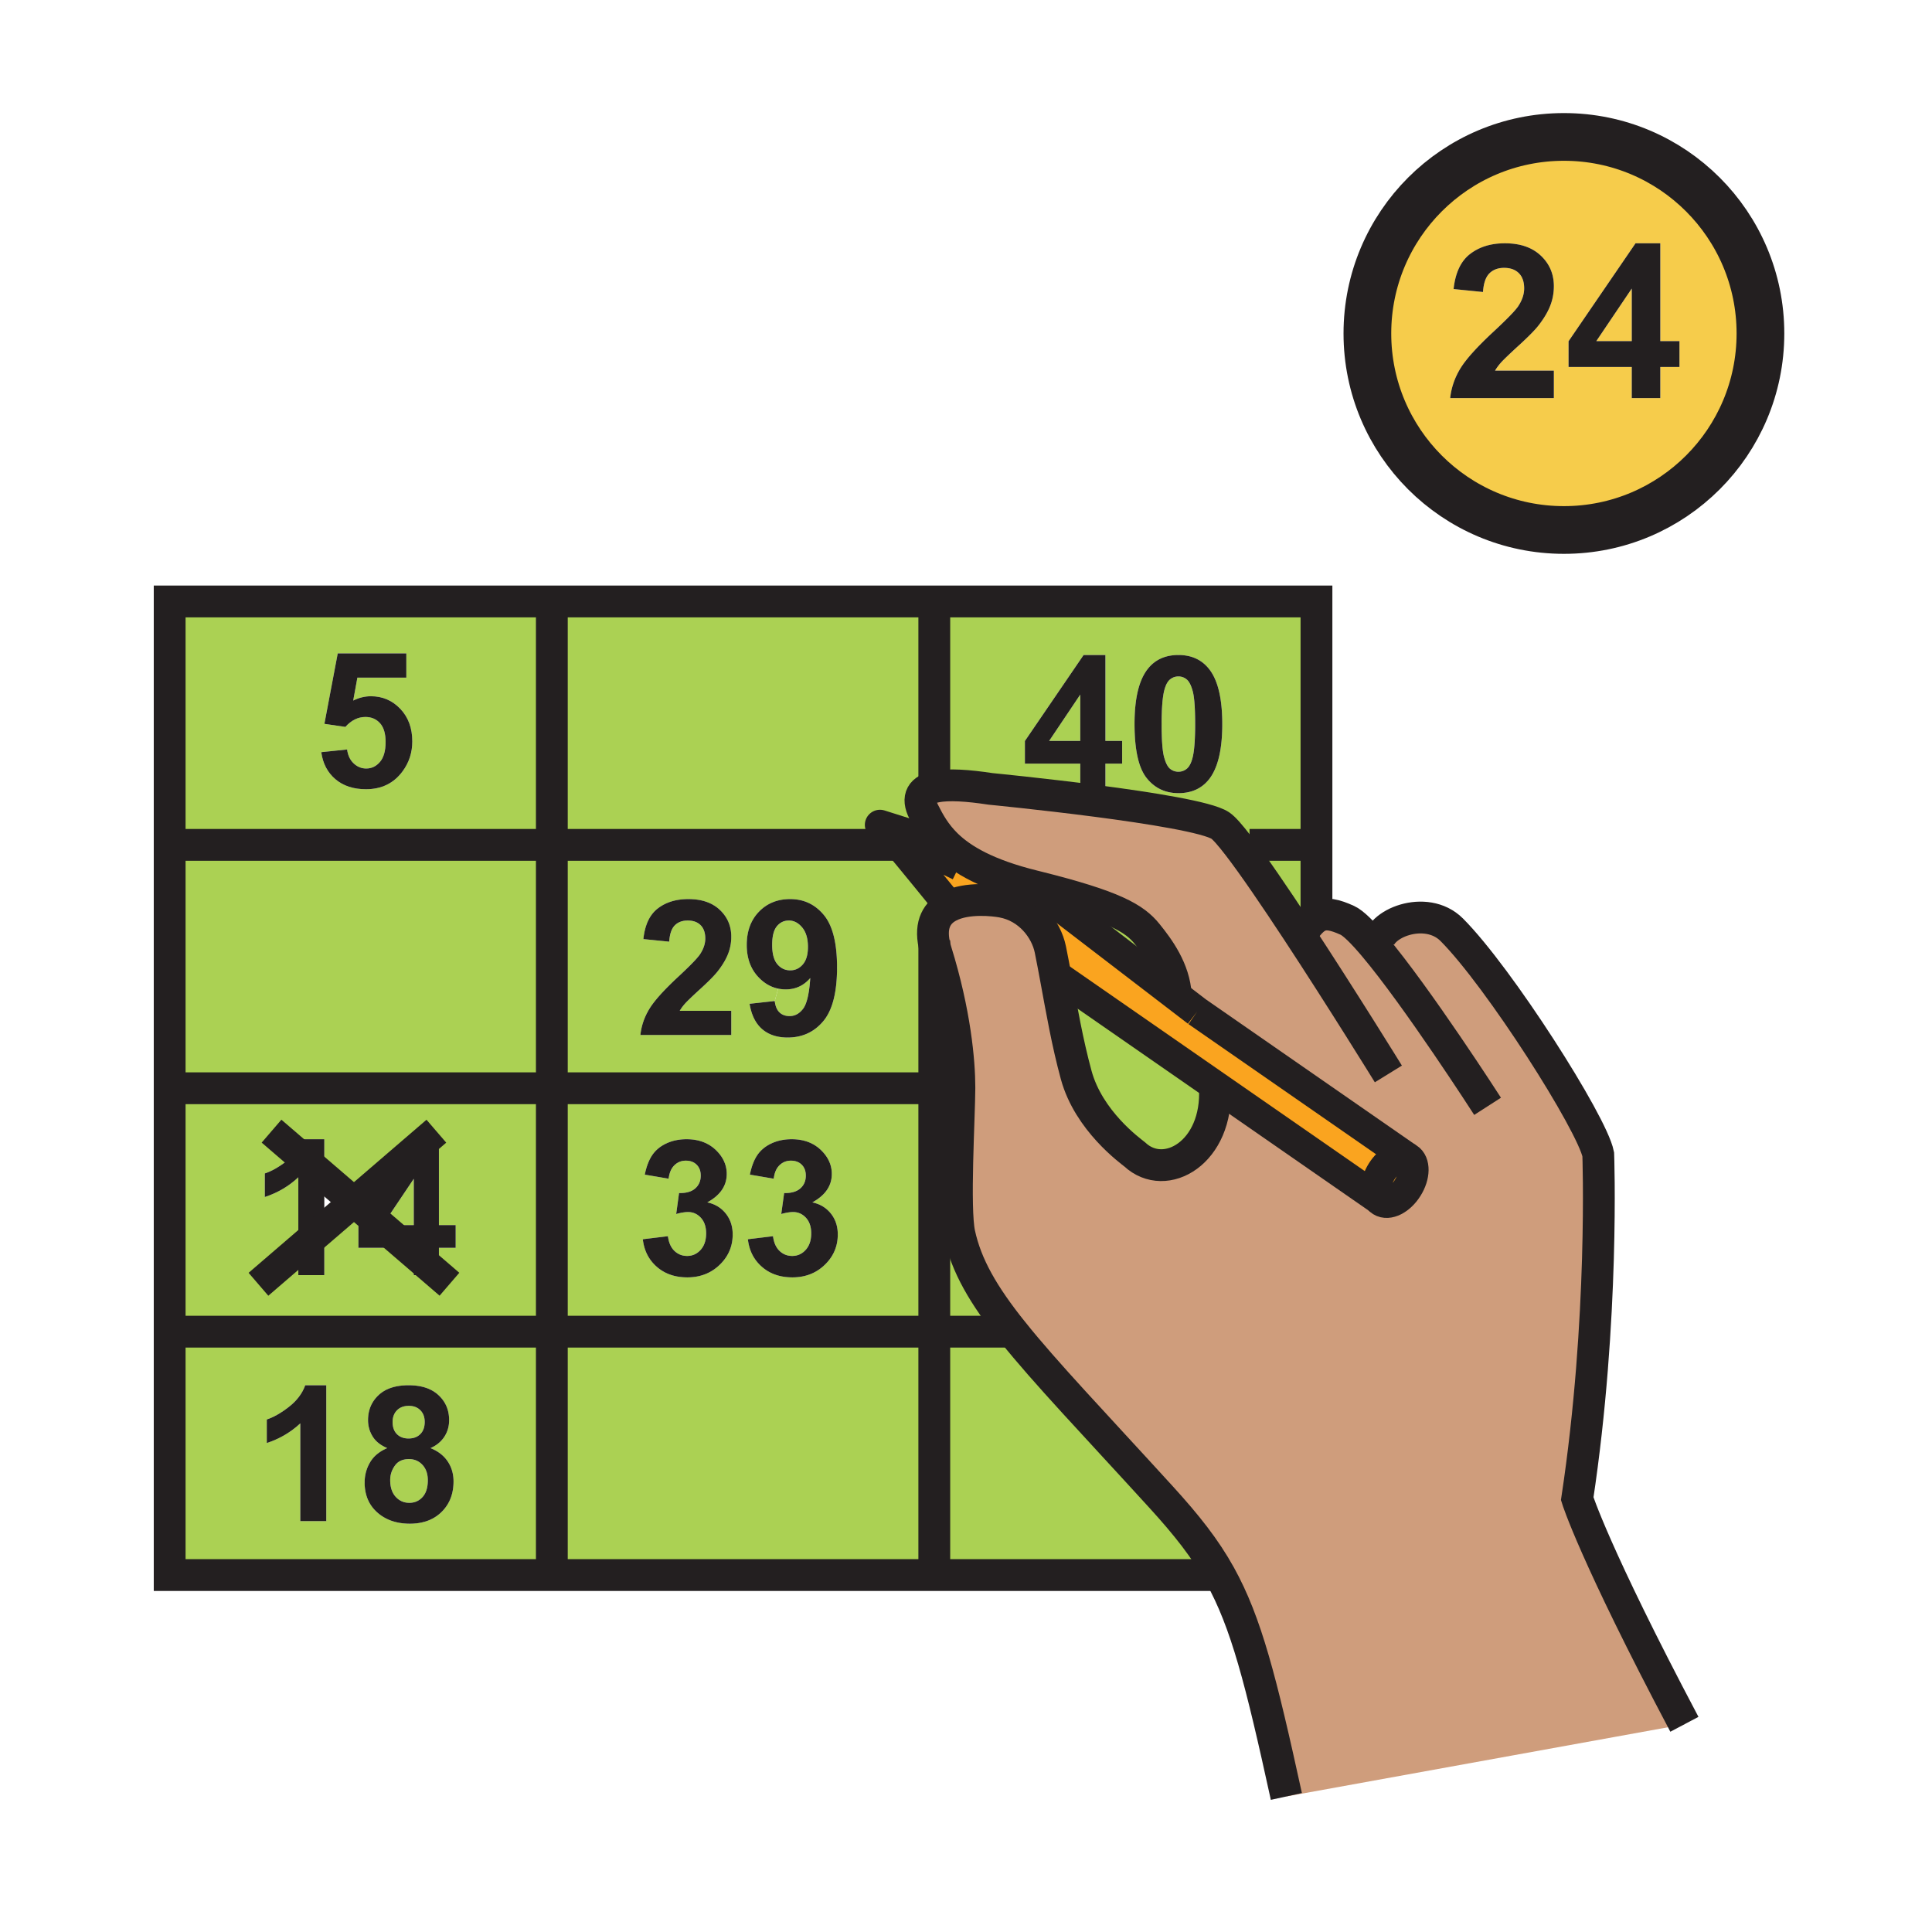 <?xml version="1.0"?><svg xmlns="http://www.w3.org/2000/svg" width="850.394" height="850.394" viewBox="0 0 850.394 850.394" overflow="visible"><path d="M499.38 318.62c0 11.43 1.771 19.37 5.311 23.82 3.54 4.46 8.21 6.68 14 6.68 5.76 0 10.25-2.03 13.47-6.09 3.89-4.93 5.84-13.02 5.84-24.29 0-11.29-1.93-19.38-5.8-24.25-3.25-4.12-7.75-6.18-13.51-6.18-5.761 0-10.25 2.03-13.471 6.1-3.9 4.92-5.84 12.99-5.84 24.21zm-23.89 29.5h11.069v-12h7.37v-10h-7.37v-37.81h-9.6l-25.84 37.85v9.96h24.37v12zm-64.25-5.01v-78.37h168.22v107.14H550l-4.91.37c-3.55-4.62-6.33-7.8-7.97-8.89-11.03-7.35-101.11-16.12-101.11-16.12-9.96-1.52-18.45-2.09-24-.99l-.77-3.14z" fill="#abd153"></path><path d="M526.92 445.31l92.43 64.131-.01.02c-3.2-1.42-8.08 1.21-11.2 6.19-2.88 4.59-3.319 9.659-1.27 12.189l-71.75-49.78-69.07-47.92-1.33.25c-.779-4.199-1.56-8.37-2.399-12.49-1.79-8.79-9.28-18.81-21.23-20.98-3.37-.63-15.36-2.08-23.25 1.97l-1.16-1.59s-19.44-23.91-20.89-25.42h20.89c6.81 6.62 17.919 13.11 38.18 18.11.55.14 1.1.27 1.64.41l-.13.81 61.189 46.92 9.36 7.18z" fill="#faa41f"></path><path d="M604.65 416.15l2.029-.01c-.63-9.47 20.95-18.29 32.32-6.9 20.81 20.84 61.73 85.06 64.49 98.859 0 0 2.689 72.54-9.26 151.591 0 0 7.39 24.05 47.18 99.279l-175.2 31.761c-11.2-51.181-17.67-76.601-29.25-97.45-6.46-11.641-14.52-21.86-25.89-34.33-29.71-32.58-50.971-54.76-65.38-72.8h-.011c-12.92-16.181-20.33-29.03-23.39-43.07-2.44-11.23-.05-51.4 0-64.04v-.44c-.01-11.26-1.87-32.72-10.28-59.81-.32-1.02-.57-1.99-.77-2.92-2.02-9.26 1.4-14.32 6.6-16.98 7.89-4.05 19.88-2.6 23.25-1.97 11.95 2.17 19.44 12.19 21.23 20.98.84 4.12 1.62 8.291 2.399 12.49 2.61 14.091 5.09 28.511 8.98 42.78 5.51 20.21 23.819 33.37 25.729 34.93 13.511 12.65 36.87-.84 35.311-29.5l.38-.54 71.75 49.78c.29.37.64.68 1.04.93 3.17 1.99 8.42-.659 11.7-5.93 3.31-5.25 3.399-11.13.229-13.109-.16-.101-.33-.19-.5-.271l.01-.02-92.43-64.131-9.36-7.18c-.64-11.43-7.56-20.75-12.609-27.01-5.59-6.94-14.431-12.23-48.45-20.72-.54-.14-1.09-.27-1.64-.41-20.261-5-31.37-11.49-38.18-18.11-5.08-4.95-7.77-9.97-10.08-14.53-3.3-6.51-.8-9.86 5.41-11.1 5.55-1.1 14.04-.53 24 .99 0 0 90.08 8.77 101.11 16.12 1.64 1.09 4.42 4.27 7.97 8.89 6.73 8.75 16.21 22.68 25.9 37.41l3.24-.51c2.229-3.03 4.189-5.02 6.439-5.97 3.07-1.3 6.71-.67 12.4 1.93 2.614 1.201 6.714 5.291 11.584 11.041z" fill="#cf9d7c" class="aac-skin-fill"></path><path d="M399.2 369.83s-7.09-1.77-3.41 2.05H242.9V264.74h168.34v78.37l.77 3.14c-6.21 1.24-8.71 4.59-5.41 11.1 2.31 4.56 5 9.58 10.08 14.53h-13.26l-4.22-2.05zM456.5 390.4c34.02 8.49 42.86 13.78 48.45 20.72 5.05 6.26 11.97 15.58 12.609 27.01l-61.189-46.92.13-.81zM579.46 400.89l1.21 2.29c-2.25.95-4.21 2.94-6.439 5.97l-3.24.51c-9.69-14.73-19.17-28.66-25.9-37.41l4.91-.37h29.46v29.01z" fill="#abd153"></path><path fill="#f6cc4b" d="M718.24 127v23.15h-15.61z"></path><path d="M688.38 60.27c47.78 0 86.5 38.73 86.5 86.51 0 47.77-38.72 86.5-86.5 86.5s-86.51-38.73-86.51-86.5c0-47.78 38.73-86.51 86.51-86.51zm50.86 101.26v-11.38h-8.44v-43.06h-10.9l-29.48 43.11v11.33h27.82v13.69h12.56v-13.69h8.44zm-55.29 13.69v-12.07h-25.89c.681-1.17 1.561-2.37 2.66-3.61 1.101-1.23 3.71-3.73 7.82-7.5 4.12-3.76 6.97-6.65 8.55-8.65 2.38-3.03 4.11-5.92 5.21-8.68 1.101-2.76 1.65-5.67 1.65-8.73 0-5.37-1.92-9.86-5.75-13.47-3.83-3.61-9.101-5.42-15.811-5.42-6.12 0-11.21 1.56-15.29 4.69-4.08 3.12-6.51 8.27-7.279 15.45l12.939 1.3c.25-3.8 1.17-6.53 2.79-8.17 1.61-1.63 3.78-2.46 6.5-2.46 2.76 0 4.92.78 6.49 2.34 1.56 1.56 2.34 3.79 2.34 6.69 0 2.62-.89 5.27-2.68 7.95-1.33 1.94-4.931 5.64-10.8 11.1-7.28 6.76-12.16 12.18-14.631 16.26-2.47 4.09-3.96 8.41-4.449 12.98h45.631z" fill="#f6cc4b"></path><path d="M606.87 527.84c-2.05-2.53-1.61-7.6 1.27-12.189 3.12-4.98 8-7.61 11.2-6.19.17.08.34.17.5.271 3.17 1.979 3.08 7.859-.229 13.109-3.28 5.271-8.53 7.92-11.7 5.93a4.027 4.027 0 0 1-1.041-.931z" fill="#faa41f"></path><path d="M525.01 304.32c.7 2.62 1.05 7.42 1.05 14.42 0 6.99-.39 11.96-1.17 14.89-.6 2.27-1.43 3.85-2.51 4.74-1.09.88-2.32 1.32-3.689 1.32-1.381 0-2.601-.44-3.671-1.3-1.069-.87-1.949-2.61-2.649-5.23-.71-2.62-1.061-7.43-1.061-14.42 0-7 .391-11.97 1.181-14.93.59-2.28 1.43-3.86 2.51-4.74 1.08-.88 2.31-1.32 3.69-1.32 1.369 0 2.6.44 3.659 1.32 1.07.88 1.96 2.63 2.66 5.25zM475.49 305.73v20.39H461.8zM535.12 478.06l-.38.54c1.56 28.66-21.8 42.15-35.311 29.5-1.91-1.56-20.22-14.72-25.729-34.93-3.891-14.27-6.37-28.689-8.98-42.78l1.33-.25 69.07 47.92zM445.68 586.15h-34.44V479.01h5.34l5.71.03c-.05 12.64-2.44 52.81 0 64.04 3.06 14.04 10.47 26.89 23.39 43.07zM536.96 693.28H411.24V586.15h34.45c14.409 18.04 35.67 40.22 65.38 72.8 11.37 12.47 19.43 22.69 25.89 34.33zM411.24 479.01v107.14H242.9V479.01h168.34zm-42.48 64.36c0-3.601-1.02-6.68-3.05-9.22-2.03-2.551-4.75-4.181-8.14-4.91 5.71-3.12 8.56-7.29 8.56-12.521 0-3.68-1.4-6.989-4.19-9.92-3.38-3.569-7.88-5.359-13.49-5.359-3.28 0-6.25.619-8.89 1.85-2.64 1.24-4.7 2.93-6.18 5.09s-2.58 5.04-3.31 8.65l10.5 1.79c.3-2.601 1.14-4.57 2.53-5.92 1.39-1.351 3.06-2.021 5.02-2.021 1.99 0 3.58.59 4.78 1.78 1.19 1.2 1.79 2.79 1.79 4.8 0 2.35-.81 4.24-2.44 5.66-1.64 1.42-4 2.09-7.1 2.01l-1.27 9.23c2.03-.57 3.77-.86 5.24-.86 2.21 0 4.09.85 5.64 2.53 1.54 1.68 2.31 3.97 2.31 6.84 0 3.05-.81 5.46-2.42 7.26-1.61 1.79-3.59 2.69-5.95 2.69-2.19 0-4.06-.75-5.6-2.24s-2.49-3.64-2.84-6.45l-11.07 1.34c.57 5 2.63 9.05 6.18 12.141 3.54 3.1 8.01 4.64 13.4 4.64 5.69 0 10.44-1.84 14.26-5.52 3.82-3.68 5.73-8.14 5.73-13.36zm-46.26 0c0-3.601-1.02-6.68-3.05-9.22-2.03-2.551-4.74-4.181-8.13-4.91 5.7-3.12 8.56-7.29 8.56-12.521 0-3.68-1.4-6.989-4.19-9.92-3.39-3.569-7.89-5.359-13.5-5.359-3.28 0-6.24.619-8.88 1.85-2.65 1.24-4.71 2.93-6.18 5.09-1.48 2.16-2.59 5.04-3.32 8.65l10.5 1.79c.3-2.601 1.15-4.57 2.53-5.92 1.39-1.351 3.07-2.021 5.03-2.021 1.98 0 3.57.59 4.77 1.78 1.2 1.2 1.8 2.79 1.8 4.8 0 2.35-.82 4.24-2.45 5.66-1.63 1.42-4 2.09-7.1 2.01l-1.26 9.23c2.02-.57 3.77-.86 5.23-.86 2.22 0 4.1.85 5.64 2.53 1.54 1.68 2.31 3.97 2.31 6.84 0 3.05-.8 5.46-2.41 7.26-1.62 1.79-3.6 2.69-5.95 2.69-2.2 0-4.06-.75-5.61-2.24-1.54-1.49-2.49-3.64-2.84-6.45l-11.06 1.34c.57 5 2.62 9.05 6.17 12.141 3.55 3.1 8.02 4.64 13.41 4.64 5.68 0 10.43-1.84 14.25-5.52 3.82-3.68 5.73-8.14 5.73-13.36zM242.9 586.15h168.34v107.13H242.9zM242.9 586.15v107.13H74.68V586.15H242.9zm-43.27 65.91c0-3.34-.87-6.279-2.59-8.829-1.72-2.561-4.24-4.5-7.55-5.83 2.6-1.131 4.61-2.78 6.05-4.931 1.43-2.16 2.15-4.609 2.15-7.38 0-4.439-1.56-8.109-4.69-11.01-3.12-2.9-7.51-4.34-13.16-4.34-5.7 0-10.1 1.439-13.2 4.34-3.09 2.9-4.64 6.57-4.64 11.01 0 2.601.67 4.99 2.01 7.17 1.34 2.181 3.49 3.9 6.44 5.141-3.44 1.47-5.96 3.55-7.55 6.25-1.6 2.699-2.4 5.67-2.4 8.899 0 5.87 2.12 10.48 6.37 13.851 3.6 2.85 8.11 4.27 13.52 4.27 5.81 0 10.48-1.72 13.98-5.17s5.26-7.931 5.26-13.441zm-56.01 17.49v-59.81h-9.27c-1.3 3.62-3.7 6.8-7.2 9.52-3.5 2.721-6.74 4.561-9.72 5.54v10.37c5.66-1.87 10.58-4.76 14.75-8.66v43.04h11.44z" fill="#abd153"></path><path d="M188.31 651.55c0 3.22-.77 5.681-2.31 7.38-1.53 1.7-3.48 2.561-5.83 2.561-2.4 0-4.4-.891-6.01-2.66-1.61-1.771-2.41-4.24-2.41-7.4 0-2.26.68-4.359 2.05-6.29 1.36-1.939 3.43-2.899 6.21-2.899 2.4 0 4.39.85 5.95 2.55 1.57 1.698 2.35 3.958 2.35 6.758zM185.02 620.73c1.28 1.289 1.92 3.01 1.92 5.149 0 2.29-.65 4.07-1.94 5.36s-3.01 1.93-5.16 1.93c-2.13 0-3.83-.63-5.11-1.91-1.28-1.279-1.92-3.05-1.92-5.34 0-2.14.65-3.86 1.94-5.17 1.29-1.3 3.03-1.95 5.21-1.95 2.09.001 3.78.641 5.06 1.931zM182.13 518.86v20.39h-13.69z" fill="#abd153"></path><path d="M193.16 561.25h.04v-12h7.37v-10h-7.37v-37.81H183.6l-6.22 9.109-21.57 18.561-13.06-11.23v-16.44h-9.27c-.73 2.04-1.81 3.93-3.23 5.68-1.12 1.37-2.44 2.649-3.97 3.84-3.49 2.72-6.73 4.57-9.72 5.54v10.38c5.67-1.87 10.58-4.76 14.75-8.67v43.04h11.44v-20.9l13.06-11.239 5.6 4.83-3.65 5.35v9.96h21.45l2.92 2.51v9.49h11.03zm49.74-82.24v107.14H74.68V479.01H242.9zM356.65 430.49c-.46 6.83-1.5 11.33-3.14 13.5-1.63 2.17-3.62 3.25-5.95 3.25-1.85 0-3.34-.54-4.46-1.63-1.13-1.08-1.83-2.75-2.09-5l1.5-5.46c1.09.229 2.22.34 3.39.34 4.3 0 7.88-1.67 10.75-5zM353.09 408.23c1.7 2.04 2.54 4.91 2.54 8.61 0 3.37-.75 5.92-2.25 7.66-1.5 1.75-3.35 2.61-5.54 2.61-2.28 0-4.17-.9-5.69-2.71-1.51-1.8-2.27-4.64-2.27-8.5 0-3.8.7-6.54 2.09-8.22 1.39-1.67 3.15-2.5 5.26-2.5 2.22 0 4.17 1.02 5.86 3.05z" fill="#abd153"></path><path d="M416.68 397.3l1.16 1.59c-5.2 2.66-8.62 7.72-6.6 16.98v63.14H242.9V371.88h152.89c1.45 1.51 20.89 25.42 20.89 25.42zm-48.24 28.54c0-10.71-1.93-18.41-5.8-23.08-3.87-4.68-8.83-7.02-14.86-7.02-5.55 0-10.12 1.85-13.71 5.55-3.58 3.71-5.38 8.58-5.38 14.63 0 5.8 1.7 10.521 5.1 14.14 2.54 2.721 5.45 4.41 8.72 5.091l-1.5 5.46-11.07 1.22c.81 4.939 2.65 8.65 5.51 11.13 2.86 2.48 6.61 3.72 11.25 3.72 6.45 0 11.69-2.42 15.71-7.239 4.02-4.832 6.03-12.702 6.03-23.602zm-46.56 29.71v-10.62h-22.69c.59-1.029 1.37-2.09 2.33-3.17s3.25-3.279 6.86-6.58c3.61-3.3 6.11-5.84 7.49-7.6 2.08-2.65 3.6-5.19 4.56-7.61.97-2.43 1.45-4.98 1.45-7.66 0-4.71-1.68-8.65-5.04-11.82-3.36-3.17-7.98-4.75-13.86-4.75-5.37 0-9.84 1.36-13.41 4.1-3.58 2.73-5.71 7.23-6.38 13.51l11.37 1.14c.22-3.34 1.03-5.72 2.44-7.16 1.42-1.43 3.31-2.15 5.7-2.15 2.42 0 4.31.68 5.68 2.05s2.06 3.33 2.06 5.87c0 2.31-.79 4.64-2.36 7-1.16 1.71-4.32 4.96-9.47 9.76-6.39 5.93-10.67 10.699-12.83 14.29-2.17 3.59-3.47 7.39-3.9 11.399h40zM74.68 371.88H242.9v107.13H74.68zM242.9 264.74v107.14H74.68V264.74H242.9zm-65.69 74.76c2.84-3.85 4.27-8.24 4.27-13.15 0-5.88-1.77-10.67-5.29-14.36-3.53-3.69-7.83-5.53-12.91-5.53-2.66 0-5.26.63-7.81 1.9l1.84-10.09h21.54v-10.69h-30.19l-5.87 31.03 9.23 1.35c2.61-2.92 5.55-4.38 8.84-4.38 2.63 0 4.76.92 6.41 2.75 1.64 1.83 2.46 4.58 2.46 8.25 0 3.91-.83 6.83-2.48 8.78-1.65 1.94-3.67 2.91-6.05 2.91-2.09 0-3.93-.75-5.53-2.26-1.59-1.5-2.56-3.54-2.88-6.12l-11.38 1.18c.68 4.98 2.75 8.95 6.22 11.9 3.47 2.95 7.95 4.42 13.45 4.42 6.88 0 12.26-2.63 16.13-7.89z" fill="#abd153"></path><path d="M739.24 150.15v11.38h-8.44v13.69h-12.56v-13.69h-27.82V150.2l29.48-43.11h10.9v43.06h8.44zm-21 0V127l-15.61 23.15h15.61zM683.95 163.15v12.07h-45.63c.489-4.57 1.979-8.89 4.449-12.98 2.471-4.08 7.351-9.5 14.631-16.26 5.869-5.46 9.47-9.16 10.8-11.1 1.79-2.68 2.68-5.33 2.68-7.95 0-2.9-.78-5.13-2.34-6.69-1.57-1.56-3.73-2.34-6.49-2.34-2.72 0-4.89.83-6.5 2.46-1.62 1.64-2.54 4.37-2.79 8.17l-12.939-1.3c.77-7.18 3.199-12.33 7.279-15.45 4.08-3.13 9.17-4.69 15.29-4.69 6.71 0 11.98 1.81 15.811 5.42 3.83 3.61 5.75 8.1 5.75 13.47 0 3.06-.55 5.97-1.65 8.73-1.1 2.76-2.83 5.65-5.21 8.68-1.58 2-4.43 4.89-8.55 8.65-4.11 3.77-6.72 6.27-7.82 7.5-1.1 1.24-1.979 2.44-2.66 3.61h25.889zM532.2 294.49c3.87 4.87 5.8 12.96 5.8 24.25 0 11.27-1.95 19.36-5.84 24.29-3.22 4.06-7.71 6.09-13.47 6.09-5.79 0-10.46-2.22-14-6.68-3.54-4.45-5.311-12.39-5.311-23.82 0-11.22 1.94-19.29 5.84-24.21 3.221-4.07 7.71-6.1 13.471-6.1 5.76 0 10.26 2.06 13.51 6.18zm-6.14 24.25c0-7-.35-11.8-1.05-14.42-.7-2.62-1.59-4.37-2.66-5.25a5.583 5.583 0 0 0-3.659-1.32c-1.381 0-2.61.44-3.69 1.32-1.08.88-1.92 2.46-2.51 4.74-.79 2.96-1.181 7.93-1.181 14.93 0 6.99.351 11.8 1.061 14.42.7 2.62 1.58 4.36 2.649 5.23 1.07.86 2.29 1.3 3.671 1.3 1.369 0 2.6-.44 3.689-1.32 1.08-.89 1.91-2.47 2.51-4.74.78-2.93 1.17-7.9 1.17-14.89zM493.93 326.12v10h-7.37v12h-11.07v-12h-24.37v-9.96l25.84-37.85h9.6v37.81h7.37zm-18.44 0v-20.39l-13.69 20.39h13.69zM365.71 534.15c2.03 2.54 3.05 5.619 3.05 9.22 0 5.22-1.91 9.68-5.73 13.36-3.82 3.68-8.57 5.52-14.26 5.52-5.39 0-9.86-1.54-13.4-4.64-3.55-3.091-5.61-7.141-6.18-12.141l11.07-1.34c.35 2.811 1.3 4.96 2.84 6.45s3.41 2.24 5.6 2.24c2.36 0 4.34-.9 5.95-2.69 1.61-1.8 2.42-4.21 2.42-7.26 0-2.87-.77-5.16-2.31-6.84-1.55-1.681-3.43-2.53-5.64-2.53-1.47 0-3.21.29-5.24.86l1.27-9.23c3.1.08 5.46-.59 7.1-2.01 1.63-1.42 2.44-3.311 2.44-5.66 0-2.01-.6-3.6-1.79-4.8-1.2-1.19-2.79-1.78-4.78-1.78-1.96 0-3.63.67-5.02 2.021-1.39 1.35-2.23 3.319-2.53 5.92l-10.5-1.79c.73-3.61 1.83-6.49 3.31-8.65s3.54-3.85 6.18-5.09c2.64-1.23 5.61-1.85 8.89-1.85 5.61 0 10.11 1.79 13.49 5.359 2.79 2.931 4.19 6.24 4.19 9.92 0 5.23-2.85 9.4-8.56 12.521 3.39.73 6.11 2.36 8.14 4.91zM362.64 402.76c3.87 4.67 5.8 12.37 5.8 23.08 0 10.9-2.01 18.771-6.03 23.601-4.02 4.819-9.26 7.239-15.71 7.239-4.64 0-8.39-1.239-11.25-3.72-2.86-2.479-4.7-6.19-5.51-11.13l11.07-1.22c.26 2.25.96 3.92 2.09 5 1.12 1.09 2.61 1.63 4.46 1.63 2.33 0 4.32-1.08 5.95-3.25 1.64-2.17 2.68-6.67 3.14-13.5-2.87 3.33-6.45 5-10.75 5-1.17 0-2.3-.11-3.39-.34-3.27-.681-6.18-2.37-8.72-5.091-3.4-3.619-5.1-8.339-5.1-14.14 0-6.05 1.8-10.92 5.38-14.63 3.59-3.7 8.16-5.55 13.71-5.55 6.03.001 10.99 2.341 14.86 7.021zm-7.01 14.08c0-3.7-.84-6.57-2.54-8.61-1.69-2.03-3.64-3.05-5.86-3.05-2.11 0-3.87.83-5.26 2.5-1.39 1.68-2.09 4.42-2.09 8.22 0 3.86.76 6.7 2.27 8.5 1.52 1.81 3.41 2.71 5.69 2.71 2.19 0 4.04-.86 5.54-2.61 1.5-1.74 2.25-4.29 2.25-7.66zM319.45 534.15c2.03 2.54 3.05 5.619 3.05 9.22 0 5.22-1.91 9.68-5.73 13.36-3.82 3.68-8.57 5.52-14.25 5.52-5.39 0-9.86-1.54-13.41-4.64-3.55-3.091-5.6-7.141-6.17-12.141l11.06-1.34c.35 2.811 1.3 4.96 2.84 6.45 1.55 1.49 3.41 2.24 5.61 2.24 2.35 0 4.33-.9 5.95-2.69 1.61-1.8 2.41-4.21 2.41-7.26 0-2.87-.77-5.16-2.31-6.84-1.54-1.681-3.42-2.53-5.64-2.53-1.46 0-3.21.29-5.23.86l1.26-9.23c3.1.08 5.47-.59 7.1-2.01s2.45-3.311 2.45-5.66c0-2.01-.6-3.6-1.8-4.8-1.2-1.19-2.79-1.78-4.77-1.78-1.96 0-3.64.67-5.03 2.021-1.38 1.35-2.23 3.319-2.53 5.92l-10.5-1.79c.73-3.61 1.84-6.49 3.32-8.65 1.47-2.16 3.53-3.85 6.18-5.09 2.64-1.23 5.6-1.85 8.88-1.85 5.61 0 10.11 1.79 13.5 5.359 2.79 2.931 4.19 6.24 4.19 9.92 0 5.23-2.86 9.4-8.56 12.521 3.39.73 6.1 2.36 8.13 4.91zM321.88 444.93v10.62h-40c.43-4.01 1.73-7.81 3.9-11.399 2.16-3.591 6.44-8.36 12.83-14.29 5.15-4.8 8.31-8.05 9.47-9.76 1.57-2.36 2.36-4.69 2.36-7 0-2.54-.69-4.5-2.06-5.87s-3.26-2.05-5.68-2.05c-2.39 0-4.28.72-5.7 2.15-1.41 1.44-2.22 3.82-2.44 7.16l-11.37-1.14c.67-6.28 2.8-10.78 6.38-13.51 3.57-2.74 8.04-4.1 13.41-4.1 5.88 0 10.5 1.58 13.86 4.75 3.36 3.17 5.04 7.11 5.04 11.82 0 2.68-.48 5.23-1.45 7.66-.96 2.42-2.48 4.96-4.56 7.61-1.38 1.76-3.88 4.3-7.49 7.6-3.61 3.301-5.9 5.5-6.86 6.58s-1.74 2.141-2.33 3.17h22.69zM200.57 539.25v10h-7.37v12h-.04l-11.03-9.49v-2.51h-2.92l-17.8-15.31 15.97-23.391 10.59-9.109h5.23v37.81h7.37zm-18.44 0v-20.39l-13.69 20.39h13.69zM197.04 643.23c1.72 2.55 2.59 5.489 2.59 8.829 0 5.511-1.76 9.99-5.26 13.44s-8.17 5.17-13.98 5.17c-5.41 0-9.92-1.42-13.52-4.27-4.25-3.37-6.37-7.98-6.37-13.851 0-3.229.8-6.2 2.4-8.899 1.59-2.7 4.11-4.78 7.55-6.25-2.95-1.24-5.1-2.96-6.44-5.141-1.34-2.18-2.01-4.569-2.01-7.17 0-4.439 1.55-8.109 4.64-11.01 3.1-2.9 7.5-4.34 13.2-4.34 5.65 0 10.04 1.439 13.16 4.34 3.13 2.9 4.69 6.57 4.69 11.01 0 2.771-.72 5.22-2.15 7.38-1.44 2.15-3.45 3.8-6.05 4.931 3.31 1.331 5.83 3.271 7.55 5.831zM186 658.93c1.54-1.699 2.31-4.16 2.31-7.38 0-2.8-.78-5.06-2.35-6.76-1.56-1.7-3.55-2.55-5.95-2.55-2.78 0-4.85.96-6.21 2.899-1.37 1.931-2.05 4.03-2.05 6.29 0 3.16.8 5.63 2.41 7.4 1.61 1.77 3.61 2.66 6.01 2.66 2.35.001 4.3-.859 5.83-2.559zm.94-33.05c0-2.14-.64-3.86-1.92-5.149-1.28-1.29-2.97-1.931-5.06-1.931-2.18 0-3.92.65-5.21 1.95-1.29 1.31-1.94 3.03-1.94 5.17 0 2.29.64 4.061 1.92 5.34 1.28 1.28 2.98 1.91 5.11 1.91 2.15 0 3.87-.64 5.16-1.93s1.94-3.07 1.94-5.36z" fill="#231f20"></path><path fill="#231f20" d="M193.16 561.25h-11.03v-9.49zM187.97 501.44l-10.59 9.11 6.22-9.11zM181.48 326.35c0 4.91-1.43 9.3-4.27 13.15-3.87 5.26-9.25 7.89-16.13 7.89-5.5 0-9.98-1.47-13.45-4.42-3.47-2.95-5.54-6.92-6.22-11.9l11.38-1.18c.32 2.58 1.29 4.62 2.88 6.12 1.6 1.51 3.44 2.26 5.53 2.26 2.38 0 4.4-.97 6.05-2.91 1.65-1.95 2.48-4.87 2.48-8.78 0-3.67-.82-6.42-2.46-8.25-1.65-1.83-3.78-2.75-6.41-2.75-3.29 0-6.23 1.46-8.84 4.38l-9.23-1.35 5.87-31.03h30.19v10.69h-21.54l-1.84 10.09c2.55-1.27 5.15-1.9 7.81-1.9 5.08 0 9.38 1.84 12.91 5.53 3.52 3.69 5.29 8.48 5.29 14.36zM161.41 533.94l17.8 15.31h-21.45v-9.96zM143.62 609.74v59.81h-11.44v-43.04c-4.17 3.9-9.09 6.79-14.75 8.66V624.8c2.98-.979 6.22-2.819 9.72-5.54 3.5-2.72 5.9-5.899 7.2-9.52h9.27zM142.75 540.35v20.9h-11.44v-11.06z"></path><path d="M142.75 517.88v22.47l-11.44 9.841v-31.98c-4.17 3.91-9.08 6.8-14.75 8.67V516.5c2.99-.97 6.23-2.82 9.72-5.54 1.53-1.19 2.85-2.47 3.97-3.84l12.5 10.76zM142.75 501.44v16.439l-12.5-10.76c1.42-1.75 2.5-3.64 3.23-5.68h9.27z" fill="#231f20"></path><g fill="none" stroke="#231f20"><path d="M774.88 146.78c0 47.77-38.72 86.5-86.5 86.5s-86.51-38.73-86.51-86.5c0-47.78 38.729-86.51 86.51-86.51s86.5 38.73 86.5 86.51z" stroke-width="21"></path><path stroke-width="14" d="M536.96 693.28H74.68V264.74h504.78v136.15M74.68 586.15h371M74.68 479.01h341.9M550 371.88h29.46M74.68 371.88h343.63M411.24 413.88v279.4M411.24 264.74v78.37M242.9 264.74V693.28"></path><path stroke-width="13.309" d="M113.76 565.29l17.55-15.1 11.44-9.84 13.06-11.24 21.57-18.56 10.59-9.11 4.1-3.53"></path><path stroke-width="13.309" d="M197.83 565.27l-4.67-4.02-11.03-9.49-2.92-2.51-17.8-15.31-5.6-4.83-13.06-11.23-12.5-10.76-10.73-9.23"></path><path d="M654.78 486.96s-31.011-48.229-50.13-70.81c-4.87-5.75-8.971-9.84-11.58-11.04-5.69-2.6-9.33-3.23-12.4-1.93-2.25.95-4.21 2.94-6.439 5.97" stroke-width="14"></path><path d="M606.68 416.14c-.63-9.47 20.95-18.29 32.32-6.9 20.81 20.84 61.73 85.06 64.49 98.859 0 0 2.689 72.54-9.26 151.591 0 0 7.39 24.05 47.18 99.279M534.74 478.6c1.56 28.66-21.8 42.15-35.311 29.5-1.91-1.56-20.22-14.72-25.729-34.93-3.891-14.27-6.37-28.689-8.98-42.78-.779-4.199-1.56-8.37-2.399-12.49-1.79-8.79-9.28-18.81-21.23-20.98-3.37-.63-15.36-2.08-23.25 1.97-5.2 2.66-8.62 7.72-6.6 16.98.2.93.45 1.9.77 2.92 8.41 27.09 10.27 48.55 10.28 59.81v.44c-.05 12.64-2.44 52.81 0 64.04 3.06 14.04 10.47 26.89 23.39 43.07h.011c14.409 18.04 35.67 40.22 65.38 72.8 11.37 12.47 19.43 22.689 25.89 34.33 11.58 20.85 18.05 46.27 29.25 97.45M611.11 472.71s-20.48-33.18-40.12-63.05c-9.69-14.73-19.17-28.66-25.9-37.41-3.55-4.62-6.33-7.8-7.97-8.89-11.03-7.35-101.11-16.12-101.11-16.12-9.96-1.52-18.45-2.09-24-.99-6.21 1.24-8.71 4.59-5.41 11.1 2.31 4.56 5 9.58 10.08 14.53 6.81 6.62 17.919 13.11 38.18 18.11.55.14 1.1.27 1.64.41 34.02 8.49 42.86 13.78 48.45 20.72 5.05 6.26 11.97 15.58 12.609 27.01.021.3.03.601.04.91" stroke-width="14"></path><path d="M619.34 509.46c-3.2-1.42-8.08 1.21-11.2 6.19-2.88 4.59-3.319 9.659-1.27 12.189.29.37.64.68 1.04.93 3.17 1.99 8.42-.659 11.7-5.93 3.31-5.25 3.399-11.13.229-13.109-.159-.1-.329-.19-.499-.27zM414.42 394.58s0 .01.03.01" stroke-width="13.309"></path><path stroke-width="13.309" d="M466.05 430.14l69.07 47.92 71.75 49.78.58.4M526.92 445.31l-9.36-7.18-61.19-46.92M619.35 509.44l-92.43-64.13M422.29 381.05l-18.87-9.17-4.22-2.05s-7.09-1.77-3.41 2.05c1.45 1.51 20.89 25.42 20.89 25.42"></path><path stroke-width="13.309" stroke-linecap="round" stroke-linejoin="round" d="M399.2 366.83l-11.87-3.75 8.46 8.8"></path></g><path fill="none" d="M0 0h850.394v850.394H0z"></path></svg>